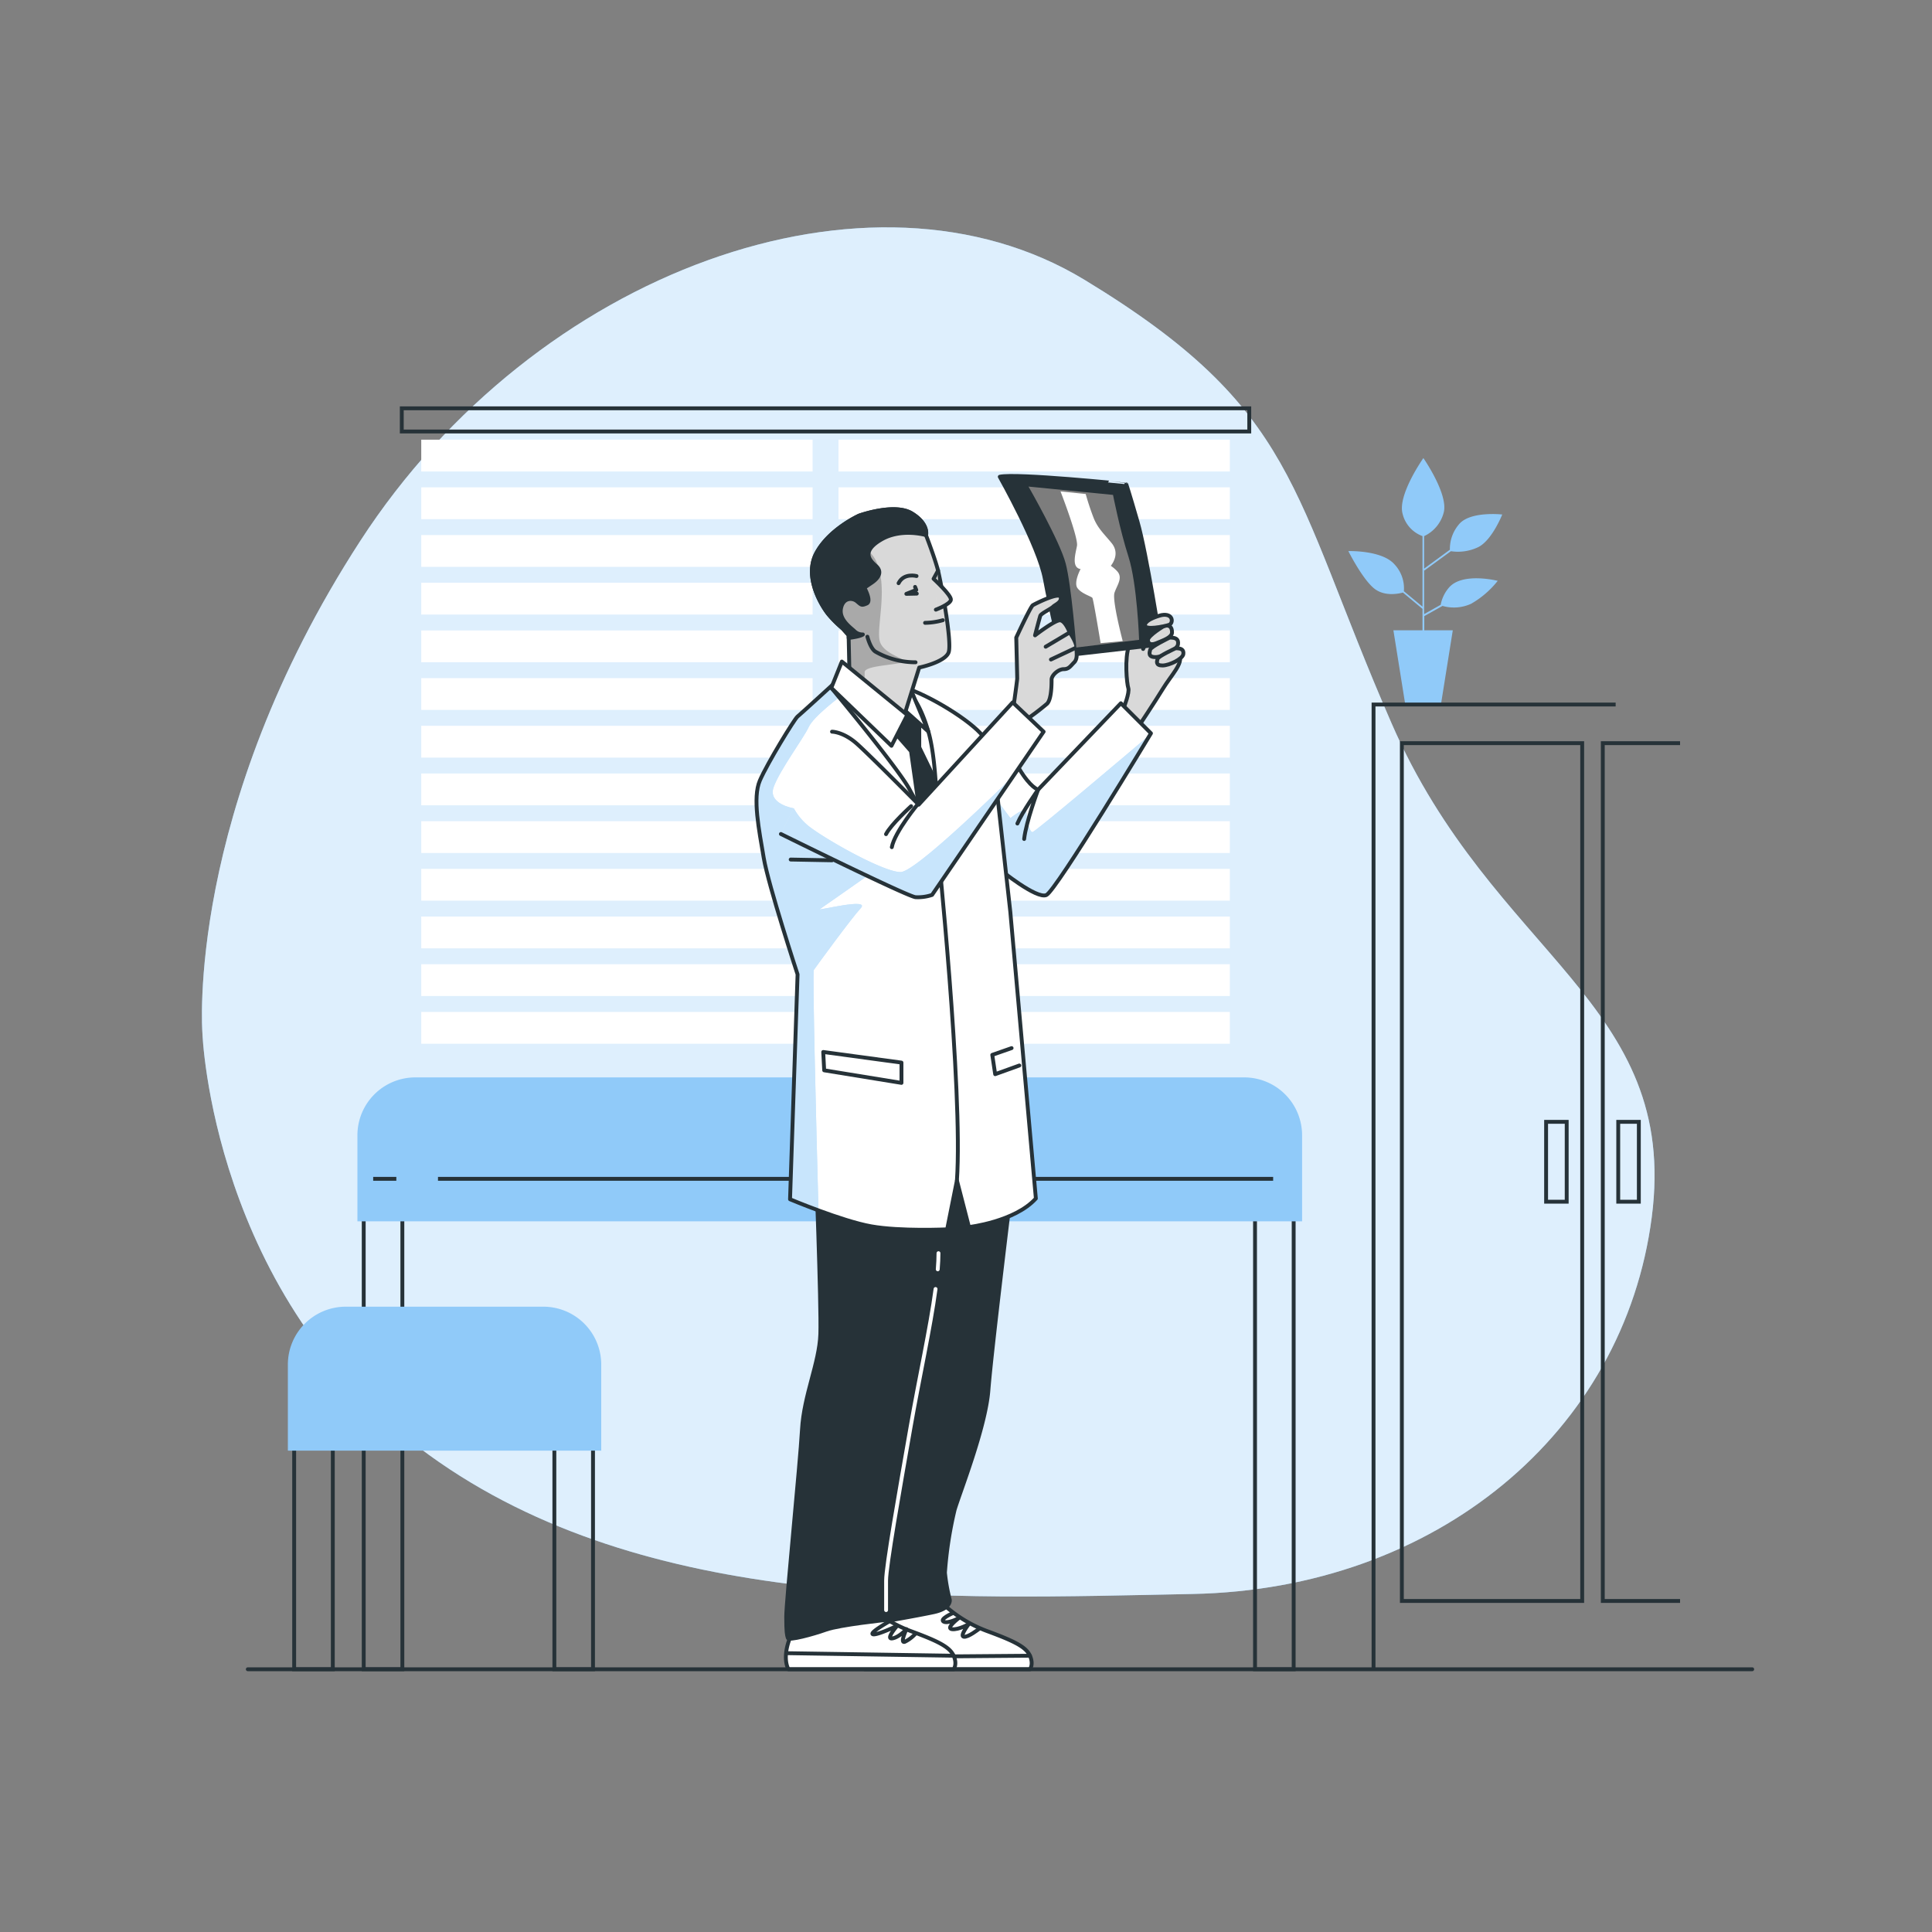 <svg xmlns="http://www.w3.org/2000/svg" xmlns:xlink="http://www.w3.org/1999/xlink" viewBox="0 0 500 500"><rect x="0" y="0" width="500" height="500" fill="#808080" stroke="none"/><defs><clipPath id="freepik--clip-path--inject-4"><path d="M293.19,158.8s.2,5.26-1,8.37-.58,9.74-.19,10.9-1.17,5.07-1.17,5.07l3.7,5.06s4.28-6.43,6.42-9.93,5.29-6.62,4.28-8.57-4.08-5.84-4.28-6.81-2-1.94-2-1.94l-3.11,7s-.58-5.06-.58-7.39S293.78,157.05,293.19,158.8Z" style="fill:#fff;stroke:#263238;stroke-linecap:round;stroke-linejoin:round"></path></clipPath><clipPath id="freepik--clip-path-2--inject-4"><path d="M290.08,182l7.79,7.78s-24.53,40.69-27.06,41.85S258.74,225,258.74,225l-6.43-35.44s8.58,4.61,11.5,9.47,4.86,5.33,4.86,5.33Z" style="fill:#fff;stroke:#263238;stroke-linecap:round;stroke-linejoin:round"></path></clipPath><clipPath id="freepik--clip-path-3--inject-4"><path d="M216.31,176.46s-9.15,8.37-9.93,9-7.79,12.06-9.73,16.54-.2,12.85,1,20,8.76,30.17,8.76,30.17l-1.95,58.2s13.43,5.65,21,7,19.66.78,19.66.78l2.53-12.65,3.11,12.06s11.87-1.36,17.32-7.39L261.47,236l-3.7-33.29s-1-8-2.92-11.48-12.46-10.32-19.86-13S216.31,176.46,216.31,176.46Z" style="fill:#fff;stroke:#263238;stroke-linecap:round;stroke-linejoin:round"></path></clipPath><clipPath id="freepik--clip-path-4--inject-4"><path d="M222.34,133.44s-7.78,3.51-11.09,9.74,1.55,13.82,3.11,15.76a29,29,0,0,0,3.7,3.7l1.56,1.75.19,8.76L234,185.22l3.89-12.46s6.62-1.36,7.6-3.89-1.95-18.1-2.73-21.22-3.11-9.14-3.11-9.14.77-2.92-3.7-5.65S222.34,133.44,222.34,133.44Z" style="fill:#fff;stroke:#263238;stroke-linecap:round;stroke-linejoin:round"></path></clipPath><clipPath id="freepik--clip-path-5--inject-4"><path d="M222.34,133.44s-7.78,3.51-11.09,9.74,1.55,13.82,3.11,15.76a29,29,0,0,0,3.7,3.7l1.56,1.75.19,8.76L234,185.22l3.89-12.46s6.62-1.36,7.6-3.89-1.95-18.1-2.73-21.22-3.11-9.14-3.11-9.14.77-2.92-3.7-5.65S222.34,133.44,222.34,133.44Z"></path></clipPath><clipPath id="freepik--clip-path-6--inject-4"><path d="M242.78,147.65l-1.17,2.14s4.67,4.29,4.48,5.45-3.89,2.54-3.89,2.54" style="fill:#fff;stroke:#263238;stroke-linecap:round;stroke-linejoin:round"></path></clipPath><clipPath id="freepik--clip-path-7--inject-4"><path d="M262.25,183.14s1-7,1-7.6S263,165,263,165s3.7-8,4.29-8.37,6.81-3.5,7.2-2.14-1.36,1.95-1.95,2.53-3.11,1.75-3.31,2.34-1.36,5.06-1.36,5.06,5.06-3.89,6.42-3.89,2.53,3.11,2.53,3.11,1.76,2.53,1.76,3.89.39,2.92-.59,3.9-1.36,1.75-2.72,1.75-3.12,1.56-3.12,2.72,0,5.06-1.17,6.23a70.29,70.29,0,0,1-5.64,4.28Z" style="fill:#fff;stroke:#263238;stroke-linecap:round;stroke-linejoin:round"></path></clipPath><clipPath id="freepik--clip-path-8--inject-4"><path d="M301.37,161.92s-4.28,2.53-4.28,3.7,1,1.36,2.33.78,3.9-1.37,3.9-2.73S302.73,161.72,301.37,161.92Z" style="fill:#fff;stroke:#263238;stroke-linecap:round;stroke-linejoin:round"></path></clipPath><clipPath id="freepik--clip-path-9--inject-4"><path d="M300.59,159.19s-4.09,1-4.28,2.53,5.06.39,6.23,0S303.71,158.61,300.59,159.19Z" style="fill:#fff;stroke:#263238;stroke-linecap:round;stroke-linejoin:round"></path></clipPath><clipPath id="freepik--clip-path-10--inject-4"><path d="M302.73,165s-4.86,2.34-5.06,3.12-.58,1.94,1.36,1.94,5.65-1.94,5.84-3.31S304.29,165,302.73,165Z" style="fill:#fff;stroke:#263238;stroke-linecap:round;stroke-linejoin:round"></path></clipPath><clipPath id="freepik--clip-path-11--inject-4"><path d="M304.26,167.76s-4.5,2.06-4.68,2.75-.54,1.72,1.26,1.72,5.22-1.72,5.4-2.92S305.7,167.76,304.26,167.76Z" style="fill:#fff;stroke:#263238;stroke-linecap:round;stroke-linejoin:round"></path></clipPath><clipPath id="freepik--clip-path-12--inject-4"><path d="M215.33,189.36s2.92,0,6.43,3.12,16,15.77,16,15.77l24.33-26.48,8,7.59L241.22,231.6a11.36,11.36,0,0,1-4.28.59c-2.14-.2-34.84-16.35-34.84-16.35" style="fill:#fff;stroke:#263238;stroke-linecap:round;stroke-linejoin:round"></path></clipPath></defs><g id="freepik--background-simple--inject-4"><path d="M52.38,267.26S54.66,335.71,111,376.52s134.42,37.24,197.6,36,111.64-41.84,118.87-97.49-41.06-67.56-67.35-127.87-24-81.1-79.46-114.75S138.58,70.06,93.23,140,52.38,267.26,52.38,267.26Z" style="fill:#90CAF9"></path><path d="M52.38,267.26S54.66,335.71,111,376.52s134.42,37.24,197.6,36,111.64-41.84,118.87-97.49-41.06-67.56-67.35-127.87-24-81.1-79.46-114.75S138.58,70.06,93.23,140,52.38,267.26,52.38,267.26Z" style="fill:#fff;opacity:0.7"></path></g><g id="freepik--Plants--inject-4"><path d="M375,152.06a9.46,9.46,0,0,0-2.15,4.46l-4.29,2.41V147.54l.08.11,6.85-5a12.14,12.14,0,0,0,7.21-1.12c3.52-1.89,6.08-8.38,6.08-8.38s-8.38-.95-11.22,2.57a9.78,9.78,0,0,0-2.33,6.55l-6.67,4.89v-8.41a9.29,9.29,0,0,0,5.08-6.14c1.22-4.73-5.27-14.06-5.27-14.06S361.6,128.14,363,133a8.16,8.16,0,0,0,5.14,5.74V157l-4.82-4a9.05,9.05,0,0,0-2.48-7c-3.24-3.65-11.89-3.38-11.89-3.38s3.65,7.3,6.75,9.73c2.72,2.13,6.47,1.26,7.37,1l5.07,4.23v5.54h-7.53l3.07,19.22h9.23l3.07-19.22h-7.38v-3.67l4.72-2.64a10.69,10.69,0,0,0,7.39-.55,23.77,23.77,0,0,0,6.9-5.94S378.5,148,375,152.06Z" style="fill:#90CAF9"></path></g><g id="freepik--Room--inject-4"><rect x="217" y="113.79" width="101.28" height="8.23" style="fill:#fff"></rect><rect x="217" y="126.13" width="101.28" height="8.23" style="fill:#fff"></rect><rect x="217" y="138.47" width="101.28" height="8.23" style="fill:#fff"></rect><rect x="217" y="150.82" width="101.28" height="8.23" style="fill:#fff"></rect><rect x="217" y="163.16" width="101.28" height="8.23" style="fill:#fff"></rect><rect x="217" y="175.5" width="101.28" height="8.23" style="fill:#fff"></rect><rect x="217" y="187.84" width="101.28" height="8.23" style="fill:#fff"></rect><rect x="217" y="200.18" width="101.28" height="8.23" style="fill:#fff"></rect><rect x="217" y="212.52" width="101.28" height="8.23" style="fill:#fff"></rect><rect x="217" y="224.86" width="101.28" height="8.23" style="fill:#fff"></rect><rect x="217" y="237.2" width="101.28" height="8.23" style="fill:#fff"></rect><rect x="217" y="249.54" width="101.28" height="8.23" style="fill:#fff"></rect><rect x="217" y="261.89" width="101.28" height="8.23" style="fill:#fff"></rect><rect x="109.02" y="113.79" width="101.28" height="8.23" style="fill:#fff"></rect><rect x="109.02" y="126.13" width="101.28" height="8.23" style="fill:#fff"></rect><rect x="109.02" y="138.47" width="101.28" height="8.23" style="fill:#fff"></rect><rect x="109.02" y="150.82" width="101.28" height="8.23" style="fill:#fff"></rect><rect x="109.02" y="163.16" width="101.28" height="8.23" style="fill:#fff"></rect><rect x="109.02" y="175.5" width="101.28" height="8.23" style="fill:#fff"></rect><rect x="109.02" y="187.84" width="101.28" height="8.23" style="fill:#fff"></rect><rect x="109.02" y="200.18" width="101.28" height="8.23" style="fill:#fff"></rect><rect x="109.02" y="212.52" width="101.28" height="8.23" style="fill:#fff"></rect><rect x="109.02" y="224.86" width="101.28" height="8.23" style="fill:#fff"></rect><rect x="109.02" y="237.2" width="101.28" height="8.23" style="fill:#fff"></rect><rect x="109.02" y="249.54" width="101.28" height="8.23" style="fill:#fff"></rect><rect x="109.02" y="261.89" width="101.28" height="8.23" style="fill:#fff"></rect><rect x="103.98" y="105.67" width="219.33" height="6" style="fill:none;stroke:#263238;stroke-miterlimit:10"></rect><rect x="94.13" y="309.33" width="10" height="122.67" style="fill:none;stroke:#263238;stroke-miterlimit:10"></rect><rect x="324.8" y="309.33" width="10" height="122.67" style="fill:none;stroke:#263238;stroke-miterlimit:10"></rect><path d="M107.47,279.33H322a14.48,14.48,0,0,1,14.48,14.48v21.77a0,0,0,0,1,0,0H93a0,0,0,0,1,0,0V293.82A14.48,14.48,0,0,1,107.47,279.33Z" style="fill:#90CAF9;stroke:#90CAF9;stroke-miterlimit:10"></path><line x1="113.35" y1="305.08" x2="329.49" y2="305.08" style="fill:none;stroke:#263238;stroke-miterlimit:10"></line><line x1="96.58" y1="305.08" x2="102.57" y2="305.08" style="fill:none;stroke:#263238;stroke-miterlimit:10"></line><rect x="76.13" y="368.67" width="10" height="63.33" style="fill:none;stroke:#263238;stroke-miterlimit:10"></rect><rect x="143.47" y="368.67" width="10" height="63.33" style="fill:none;stroke:#263238;stroke-miterlimit:10"></rect><path d="M89.47,338.67h51.15a14.48,14.48,0,0,1,14.48,14.48v21.77a0,0,0,0,1,0,0H75a0,0,0,0,1,0,0V353.15A14.48,14.48,0,0,1,89.47,338.67Z" style="fill:#90CAF9;stroke:#90CAF9;stroke-miterlimit:10"></path><rect x="362.8" y="192.33" width="46.67" height="222" style="fill:none;stroke:#263238;stroke-miterlimit:10"></rect><polyline points="434.8 192.33 414.8 192.33 414.8 414.33 434.8 414.33" style="fill:none;stroke:#263238;stroke-miterlimit:10"></polyline><polyline points="355.47 431.67 355.47 182.33 418.13 182.33" style="fill:none;stroke:#263238;stroke-miterlimit:10"></polyline><rect x="400.13" y="290.33" width="5.33" height="20.67" style="fill:none;stroke:#263238;stroke-miterlimit:10"></rect><rect x="418.8" y="290.33" width="5.33" height="20.67" style="fill:none;stroke:#263238;stroke-miterlimit:10"></rect></g><g id="freepik--Character--inject-4"><path d="M293.19,158.8s.2,5.26-1,8.37-.58,9.74-.19,10.9-1.17,5.07-1.17,5.07l3.7,5.06s4.28-6.43,6.42-9.93,5.29-6.62,4.28-8.57-4.08-5.84-4.28-6.81-2-1.94-2-1.94l-3.11,7s-.58-5.06-.58-7.39S293.78,157.05,293.19,158.8Z" style="fill:#fff"></path><g style="clip-path:url(#freepik--clip-path--inject-4)"><path d="M293.19,158.8s.2,5.26-1,8.37-.58,9.74-.19,10.9-1.17,5.07-1.17,5.07l3.7,5.06s4.28-6.43,6.42-9.93,5.29-6.62,4.28-8.57-4.08-5.84-4.28-6.81-2-1.94-2-1.94l-3.11,7s-.58-5.06-.58-7.39S293.78,157.05,293.19,158.8Z" style="stroke:#263238;stroke-linecap:round;stroke-linejoin:round;opacity:0.15"></path></g><path d="M293.19,158.8s.2,5.26-1,8.37-.58,9.74-.19,10.9-1.17,5.07-1.17,5.07l3.7,5.06s4.28-6.43,6.42-9.93,5.29-6.62,4.28-8.57-4.08-5.84-4.28-6.81-2-1.94-2-1.94l-3.11,7s-.58-5.06-.58-7.39S293.78,157.05,293.19,158.8Z" style="fill:none;stroke:#263238;stroke-linecap:round;stroke-linejoin:round"></path><path d="M290.08,182l7.79,7.78s-24.53,40.69-27.06,41.85S258.74,225,258.74,225l-6.43-35.44s8.58,4.61,11.5,9.47,4.86,5.33,4.86,5.33Z" style="fill:#fff"></path><g style="clip-path:url(#freepik--clip-path-2--inject-4)"><path d="M267.19,215.35c-.77,0-1.55-3.37-1.55-5.18s-4.14,1.56-4.14,1.56l-4.65-6.21-1.51.73,3.4,18.74s9.54,7.78,12.07,6.61,24.41-37.47,26.84-41.48C291.67,195.19,267.87,215.35,267.19,215.35Z" style="fill:#90CAF9"></path><path d="M267.19,215.35c-.77,0-1.55-3.37-1.55-5.18s-4.14,1.56-4.14,1.56l-4.65-6.21-1.51.73,3.4,18.74s9.54,7.78,12.07,6.61,24.41-37.47,26.84-41.48C291.67,195.19,267.87,215.35,267.19,215.35Z" style="fill:#fff;opacity:0.5"></path></g><path d="M290.08,182l7.79,7.78s-24.53,40.69-27.06,41.85S258.74,225,258.74,225l-6.43-35.44s8.58,4.61,11.5,9.47,4.86,5.33,4.86,5.33Z" style="fill:none;stroke:#263238;stroke-linecap:round;stroke-linejoin:round"></path><path d="M265.05,217.13c.5-4.5,3.62-12.78,3.62-12.78s-4.12,5.78-5.37,8.78" style="fill:none;stroke:#263238;stroke-linecap:round;stroke-linejoin:round"></path><path d="M245.05,416a34.53,34.53,0,0,0,10.75,6.25c6.75,2.5,9.75,4,10.75,6.25s0,3.5,0,3.5H223.8s-2.25-3.5,1.5-10.5S245.05,416,245.05,416Z" style="fill:#fff;stroke:#263238;stroke-linecap:round;stroke-linejoin:round"></path><path d="M246.58,417.48s-3.49,1.53-2.4,2.18,3.92-.87,3.92-.87-3.48,2.62-1.74,2.84,4.36-1.31,4.36-1.31-2.4,3.05-1.31,3.27,3.92-2,3.92-2" style="fill:none;stroke:#263238;stroke-linecap:round;stroke-linejoin:round"></path><line x1="223.41" y1="428.85" x2="266.55" y2="428.5" style="fill:none;stroke:#263238;stroke-linecap:round;stroke-linejoin:round"></line><path d="M261.55,309.25s-5,40.75-5.75,50.5-7.5,26.75-8.75,31a99.81,99.81,0,0,0-2.5,16.25,45.94,45.94,0,0,0,1.25,7s.5,2.25-4.25,3.25-13.5,2.5-13.5,2.5-3.25-1-3-10.5.75-27,3-35.25,5.25-21.75,6-24.5-1-48-1-48l28-.25Z" style="fill:#263238;stroke:#263238;stroke-linecap:round;stroke-linejoin:round"></path><path d="M225.3,416a34.53,34.53,0,0,0,10.75,6.25c6.75,2.5,9.75,4,10.75,6.25s0,3.5,0,3.5H204.05s-2.25-3.5,1.5-10.5S225.3,416,225.3,416Z" style="fill:#fff;stroke:#263238;stroke-linecap:round;stroke-linejoin:round"></path><path d="M230.45,419.45s-5.45,3.05-4.58,3.48,6.32-2.18,6.32-2.18-3.05,3.49-1.31,3.27,3.71-2.39,3.71-2.39-1.75,3.7-.44,3.27a8.91,8.91,0,0,0,2.84-2.18" style="fill:none;stroke:#263238;stroke-linecap:round;stroke-linejoin:round"></path><line x1="203.51" y1="427.84" x2="246.8" y2="428.5" style="fill:none;stroke:#263238;stroke-linecap:round;stroke-linejoin:round"></line><path d="M211.05,298.75s1.5,39,1.25,46.5S208.05,361,207.55,370s-4.08,44.39-4.08,48.39.17,4.76.42,5.51,6.41-.9,9.91-2.15,15.52-2.51,15.52-2.51-2-3.74-2-6.49-.5-7.25,0-8.75,3.5-32.75,5.5-38.5,5.5-24.75,5.75-32,3.25-31.75,3.25-31.75S221.8,302.5,211.05,298.75Z" style="fill:#263238;stroke:#263238;stroke-linecap:round;stroke-linejoin:round"></path><path d="M242.69,328.5c.12-1.5.19-2.9.19-4.18" style="fill:none;stroke:#fff;stroke-linecap:round;stroke-linejoin:round"></path><path d="M229.32,416.69v-7.62c0-3.82,3.39-22.89,6.35-39.84,2.2-12.56,5.1-25.59,6.45-35.64" style="fill:none;stroke:#fff;stroke-linecap:round;stroke-linejoin:round"></path><path d="M216.31,176.46s-9.15,8.37-9.93,9-7.79,12.06-9.73,16.54-.2,12.85,1,20,8.76,30.17,8.76,30.17l-1.95,58.2s13.43,5.65,21,7,19.66.78,19.66.78l2.53-12.65,3.11,12.06s11.87-1.36,17.32-7.39L261.47,236l-3.7-33.29s-1-8-2.92-11.48-12.46-10.32-19.86-13S216.31,176.46,216.31,176.46Z" style="fill:#fff"></path><g style="clip-path:url(#freepik--clip-path-3--inject-4)"><path d="M224,227l-19.4-10.34.82-7.47s-6.76-1.06-5.21-5.46S208,191,209.27,188.19s8.27-8,8.27-8l2.79-3.88c-2.41,0-4,.16-4,.16s-9.15,8.37-9.93,9-7.79,12.06-9.73,16.54-.2,12.85,1,20,8.76,30.17,8.76,30.17l-1.95,58.2s3.19,1.34,7.34,2.87c-.57-21.26-1.59-61.65-1.21-62.22.52-.77,9.57-13.19,12.15-16s-11.37.77-10.6.26S224,227,224,227Z" style="fill:#90CAF9"></path><path d="M224,227l-19.4-10.34.82-7.47s-6.76-1.06-5.21-5.46S208,191,209.27,188.19s8.27-8,8.27-8l2.79-3.88c-2.41,0-4,.16-4,.16s-9.15,8.37-9.93,9-7.79,12.06-9.73,16.54-.2,12.85,1,20,8.76,30.17,8.76,30.17l-1.95,58.2s3.19,1.34,7.34,2.87c-.57-21.26-1.59-61.65-1.21-62.22.52-.77,9.57-13.19,12.15-16s-11.37.77-10.6.26S224,227,224,227Z" style="fill:#fff;opacity:0.5"></path><path d="M242.55,217.75s6.69,64.28,5.1,87.77" style="fill:#fff;stroke:#263238;stroke-linecap:round;stroke-linejoin:round"></path><polygon points="213.05 272.25 233.3 275 233.3 280.25 213.3 277 213.05 272.25" style="fill:none;stroke:#263238;stroke-linecap:round;stroke-linejoin:round"></polygon><polyline points="263.8 275.75 257.55 278 256.8 273 261.8 271.25" style="fill:none;stroke:#263238;stroke-linecap:round;stroke-linejoin:round"></polyline></g><path d="M216.31,176.46s-9.15,8.37-9.93,9-7.79,12.06-9.73,16.54-.2,12.85,1,20,8.76,30.17,8.76,30.17l-1.95,58.2s13.43,5.65,21,7,19.66.78,19.66.78l2.53-12.65,3.11,12.06s11.87-1.36,17.32-7.39L261.47,236l-3.7-33.29s-1-8-2.92-11.48-12.46-10.32-19.86-13S216.31,176.46,216.31,176.46Z" style="fill:none;stroke:#263238;stroke-linecap:round;stroke-linejoin:round"></path><path d="M215.14,178s17.32,20.83,20.24,26.28,7.21,12.07,7.21,12.07.19-18.5-2.34-27.06S235,179.19,235,179.19a12.41,12.41,0,0,0-11.29-3.51C216.31,176.85,215.14,178,215.14,178Z" style="fill:#fff;stroke:#263238;stroke-linecap:round;stroke-linejoin:round"></path><path d="M242.13,202.09l-4.22-8.69v-7.59l-5.84-6-.58,9.73,4.28,4.87,2,14.11c2.43,4.16,4.85,7.89,4.85,7.89S242.66,209.43,242.13,202.09Z" style="fill:#263238;stroke:#263238;stroke-linecap:round;stroke-linejoin:round"></path><path d="M234.6,184.25l5.65,5.06-4.87-11.68S233.24,183.08,234.6,184.25Z" style="fill:#fff;stroke:#263238;stroke-linecap:round;stroke-linejoin:round"></path><path d="M222.34,133.44s-7.78,3.51-11.09,9.74,1.55,13.82,3.11,15.76a29,29,0,0,0,3.7,3.7l1.56,1.75.19,8.76L234,185.22l3.89-12.46s6.62-1.36,7.6-3.89-1.95-18.1-2.73-21.22-3.11-9.14-3.11-9.14.77-2.92-3.7-5.65S222.34,133.44,222.34,133.44Z" style="fill:#fff"></path><g style="clip-path:url(#freepik--clip-path-4--inject-4)"><g style="opacity:0.15"><path d="M222.34,133.44s-7.78,3.51-11.09,9.74,1.55,13.82,3.11,15.76a29,29,0,0,0,3.7,3.7l1.56,1.75.19,8.76L234,185.22l3.89-12.46s6.62-1.36,7.6-3.89-1.95-18.1-2.73-21.22-3.11-9.14-3.11-9.14.77-2.92-3.7-5.65S222.34,133.44,222.34,133.44Z"></path><g style="clip-path:url(#freepik--clip-path-5--inject-4)"><path d="M227.63,165.7c-.78-3.88,2.33-14-1-20.69-2.67-5.35-10.4-5-13.46-4.59a15.44,15.44,0,0,0-1.88,2.76c-3.31,6.23,1.55,13.82,3.11,15.76a29,29,0,0,0,3.7,3.7l1.56,1.75.19,8.76,3.92,3.33c0-1.12,0-2,0-2.51,0-1.71,7.76-1.81,9.83-2.58S228.4,169.58,227.63,165.7Z"></path><path d="M227.63,165.7c-.78-3.88,2.33-14-1-20.69-2.67-5.35-10.4-5-13.46-4.59a15.44,15.44,0,0,0-1.88,2.76c-3.31,6.23,1.55,13.82,3.11,15.76a29,29,0,0,0,3.7,3.7l1.56,1.75.19,8.76,3.92,3.33c0-1.12,0-2,0-2.51,0-1.71,7.76-1.81,9.83-2.58S228.4,169.58,227.63,165.7Z" style="opacity:0.5"></path></g></g><path d="M227.63,165.7c-.78-3.88,2.33-14-1-20.69-2.67-5.35-10.4-5-13.46-4.59a15.44,15.44,0,0,0-1.88,2.76c-3.31,6.23,1.55,13.82,3.11,15.76a29,29,0,0,0,3.7,3.7l1.56,1.75.19,8.76,3.92,3.33c0-1.12,0-2,0-2.51,0-1.71,7.76-1.81,9.83-2.58S228.4,169.58,227.63,165.7Z" style="opacity:0.22;mix-blend-mode:multiply"></path></g><path d="M222.34,133.44s-7.78,3.51-11.09,9.74,1.55,13.82,3.11,15.76a29,29,0,0,0,3.7,3.7l1.56,1.75.19,8.76L234,185.22l3.89-12.46s6.62-1.36,7.6-3.89-1.95-18.1-2.73-21.22-3.11-9.14-3.11-9.14.77-2.92-3.7-5.65S222.34,133.44,222.34,133.44Z" style="fill:none;stroke:#263238;stroke-linecap:round;stroke-linejoin:round"></path><path d="M224.48,164.78s.78,3.12,2.14,3.9a20.87,20.87,0,0,0,10.32,2.72" style="fill:none;stroke:#263238;stroke-linecap:round;stroke-linejoin:round"></path><path d="M242.78,147.65l-1.17,2.14s4.67,4.29,4.48,5.45-3.89,2.54-3.89,2.54" style="fill:#fff"></path><g style="clip-path:url(#freepik--clip-path-6--inject-4)"><path d="M242.78,147.65l-1.17,2.14s4.67,4.29,4.48,5.45-3.89,2.54-3.89,2.54" style="opacity:0.15"></path></g><path d="M242.78,147.65l-1.17,2.14s4.67,4.29,4.48,5.45-3.89,2.54-3.89,2.54" style="fill:none;stroke:#263238;stroke-linecap:round;stroke-linejoin:round"></path><polyline points="236.82 151.89 237.13 152.67 234.56 153.69 237.26 153.63" style="fill:none;stroke:#263238;stroke-linecap:round;stroke-linejoin:round"></polyline><path d="M237.2,149.08s-3.28-.9-4.65,1.85" style="fill:none;stroke:#263238;stroke-linecap:round;stroke-linejoin:round"></path><path d="M244,160.51a17.68,17.68,0,0,1-4.59.68" style="fill:none;stroke:#263238;stroke-linecap:round;stroke-linejoin:round"></path><path d="M228,139.67c5.25-3.11,11.68-1.17,11.68-1.17s.77-2.91-3.7-5.64-13.63.58-13.63.58-7.78,3.51-11.09,9.74,1.55,13.82,3.11,15.76a29,29,0,0,0,3.7,3.7l1.56,1.75v.71c3.16-.38,3.68-.9,3.68-.9a3.05,3.05,0,0,1-2.33-1c-1.36-1.17-3.89-3.12-3.31-5.84s2.92-2.73,4.09-1.76,1.17,1.17,2.53.59-.59-4.09-.59-4.09l2-1.36c1.95-1.36,2.53-2.92,1-4.28S222.73,142.79,228,139.67Z" style="fill:#263238;stroke:#263238;stroke-linecap:round;stroke-linejoin:round"></path><polygon points="217.87 171.21 215.14 178.02 230.71 193.01 234.8 185.03 217.87 171.21" style="fill:#fff;stroke:#263238;stroke-linecap:round;stroke-linejoin:round"></polygon><path d="M258.74,123.38s10.12,17.91,11.68,26.47,4.48,19.85,4.48,19.85l25.5-2.92s-3.7-23.74-6-31.72-2.92-9.74-2.92-9.74S263,122.4,258.74,123.38Z" style="fill:#263238;stroke:#263238;stroke-linecap:round;stroke-linejoin:round"></path><path d="M262.25,183.14s1-7,1-7.6S263,165,263,165s3.7-8,4.29-8.37,6.81-3.5,7.2-2.14-1.36,1.95-1.95,2.53-3.11,1.75-3.31,2.34-1.36,5.06-1.36,5.06,5.06-3.89,6.42-3.89,2.53,3.11,2.53,3.11,1.76,2.53,1.76,3.89.39,2.92-.59,3.9-1.36,1.75-2.72,1.75-3.12,1.56-3.12,2.72,0,5.06-1.17,6.23a70.29,70.29,0,0,1-5.64,4.28Z" style="fill:#fff"></path><g style="clip-path:url(#freepik--clip-path-7--inject-4)"><path d="M262.25,183.14s1-7,1-7.6S263,165,263,165s3.7-8,4.29-8.37,6.81-3.5,7.2-2.14-1.36,1.95-1.95,2.53-3.11,1.75-3.31,2.34-1.36,5.06-1.36,5.06,5.06-3.89,6.42-3.89,2.53,3.11,2.53,3.11,1.76,2.53,1.76,3.89.39,2.92-.59,3.9-1.36,1.75-2.72,1.75-3.12,1.56-3.12,2.72,0,5.06-1.17,6.23a70.29,70.29,0,0,1-5.64,4.28Z" style="stroke:#263238;stroke-linecap:round;stroke-linejoin:round;opacity:0.15"></path></g><path d="M262.25,183.14s1-7,1-7.6S263,165,263,165s3.7-8,4.29-8.37,6.81-3.5,7.2-2.14-1.36,1.95-1.95,2.53-3.11,1.75-3.31,2.34-1.36,5.06-1.36,5.06,5.06-3.89,6.42-3.89,2.53,3.11,2.53,3.11,1.76,2.53,1.76,3.89.39,2.92-.59,3.9-1.36,1.75-2.72,1.75-3.12,1.56-3.12,2.72,0,5.06-1.17,6.23a70.29,70.29,0,0,1-5.64,4.28Z" style="fill:none;stroke:#263238;stroke-linecap:round;stroke-linejoin:round"></path><line x1="278.6" y1="167.56" x2="271.98" y2="170.68" style="fill:none;stroke:#263238;stroke-linecap:round;stroke-linejoin:round"></line><line x1="276.84" y1="163.67" x2="270.62" y2="167.37" style="fill:none;stroke:#263238;stroke-linecap:round;stroke-linejoin:round"></line><path d="M301.37,161.92s-4.28,2.53-4.28,3.7,1,1.36,2.33.78,3.9-1.37,3.9-2.73S302.73,161.72,301.37,161.92Z" style="fill:#fff"></path><g style="clip-path:url(#freepik--clip-path-8--inject-4)"><path d="M301.37,161.92s-4.28,2.53-4.28,3.7,1,1.36,2.33.78,3.9-1.37,3.9-2.73S302.73,161.72,301.37,161.92Z" style="stroke:#263238;stroke-linecap:round;stroke-linejoin:round;opacity:0.15"></path></g><path d="M301.37,161.92s-4.28,2.53-4.28,3.7,1,1.36,2.33.78,3.9-1.37,3.9-2.73S302.73,161.72,301.37,161.92Z" style="fill:none;stroke:#263238;stroke-linecap:round;stroke-linejoin:round"></path><path d="M300.59,159.19s-4.09,1-4.28,2.53,5.06.39,6.23,0S303.71,158.61,300.59,159.19Z" style="fill:#fff"></path><g style="clip-path:url(#freepik--clip-path-9--inject-4)"><path d="M300.59,159.19s-4.09,1-4.28,2.53,5.06.39,6.23,0S303.71,158.61,300.59,159.19Z" style="stroke:#263238;stroke-linecap:round;stroke-linejoin:round;opacity:0.15"></path></g><path d="M300.59,159.19s-4.09,1-4.28,2.53,5.06.39,6.23,0S303.71,158.61,300.59,159.19Z" style="fill:none;stroke:#263238;stroke-linecap:round;stroke-linejoin:round"></path><path d="M302.73,165s-4.86,2.34-5.06,3.12-.58,1.94,1.36,1.94,5.65-1.94,5.84-3.31S304.29,165,302.73,165Z" style="fill:#fff"></path><g style="clip-path:url(#freepik--clip-path-10--inject-4)"><path d="M302.73,165s-4.86,2.34-5.06,3.12-.58,1.94,1.36,1.94,5.65-1.94,5.84-3.31S304.29,165,302.73,165Z" style="stroke:#263238;stroke-linecap:round;stroke-linejoin:round;opacity:0.15"></path></g><path d="M302.73,165s-4.86,2.34-5.06,3.12-.58,1.94,1.36,1.94,5.65-1.94,5.84-3.31S304.29,165,302.73,165Z" style="fill:none;stroke:#263238;stroke-linecap:round;stroke-linejoin:round"></path><path d="M304.26,167.76s-4.5,2.06-4.68,2.75-.54,1.72,1.26,1.72,5.22-1.72,5.4-2.92S305.7,167.76,304.26,167.76Z" style="fill:#fff"></path><g style="clip-path:url(#freepik--clip-path-11--inject-4)"><path d="M304.26,167.76s-4.5,2.06-4.68,2.75-.54,1.72,1.26,1.72,5.22-1.72,5.4-2.92S305.7,167.76,304.26,167.76Z" style="stroke:#263238;stroke-linecap:round;stroke-linejoin:round;opacity:0.15"></path></g><path d="M304.26,167.76s-4.5,2.06-4.68,2.75-.54,1.72,1.26,1.72,5.22-1.72,5.4-2.92S305.7,167.76,304.26,167.76Z" style="fill:none;stroke:#263238;stroke-linecap:round;stroke-linejoin:round"></path><path d="M266.18,125.93s8.12,14.15,9.62,19.9,2.75,21.75,2.75,21.75l16.25-2s-.5-14.5-2.75-21.5-4-16-4-16Z" style="fill:#7d7d7d"></path><path d="M279.65,147.27s-1.86,3.46-.8,4.93,3.59,2.13,3.86,2.53,2.13,11.71,2.13,11.71l5.72-.53s-2.79-10.52-2.13-12.51,2.27-3.86.67-5.59-4.13-2.93-5.72-2.67A10.34,10.34,0,0,0,279.65,147.27Z" style="fill:#fff"></path><path d="M274.46,127.17s4.66,12,4.26,14.11-1.47,5.59.93,6,3.46-1.86,4.26-1.73,2.13,2.66,3.33,1.2,2.39-3.86.4-6.26-3.46-3.72-4.53-6.25a66.8,66.8,0,0,1-2.13-6.39Z" style="fill:#fff"></path><path d="M215.33,189.36s2.92,0,6.43,3.12,16,15.77,16,15.77l24.33-26.48,8,7.59L241.22,231.6a11.36,11.36,0,0,1-4.28.59c-2.14-.2-34.84-16.35-34.84-16.35" style="fill:#fff"></path><g style="clip-path:url(#freepik--clip-path-12--inject-4)"><path d="M233.06,225.69c-4.4,0-19.14-8.28-23.79-11.9a15.39,15.39,0,0,1-3.84-4.62l-3.33,6.67s32.7,16.15,34.84,16.35a11.36,11.36,0,0,0,4.28-.59L262.08,201C254.56,208.38,236.52,225.69,233.06,225.69Z" style="fill:#90CAF9"></path><path d="M233.06,225.69c-4.4,0-19.14-8.28-23.79-11.9a15.39,15.39,0,0,1-3.84-4.62l-3.33,6.67s32.7,16.15,34.84,16.35a11.36,11.36,0,0,0,4.28-.59L262.08,201C254.56,208.38,236.52,225.69,233.06,225.69Z" style="fill:#fff;opacity:0.5"></path></g><path d="M215.33,189.36s2.92,0,6.43,3.12,16,15.77,16,15.77l24.33-26.48,8,7.59L241.22,231.6a11.36,11.36,0,0,1-4.28.59c-2.14-.2-34.84-16.35-34.84-16.35" style="fill:none;stroke:#263238;stroke-linecap:round;stroke-linejoin:round"></path><line x1="215.33" y1="222.65" x2="204.63" y2="222.45" style="fill:none;stroke:#263238;stroke-linecap:round;stroke-linejoin:round"></line><path d="M237.72,207.87s-6.17,7.38-6.92,11.38" style="fill:none;stroke:#263238;stroke-linecap:round;stroke-linejoin:round"></path><path d="M235.8,208.63s-5.25,4.75-6.5,7.25" style="fill:none;stroke:#263238;stroke-linecap:round;stroke-linejoin:round"></path></g><g id="freepik--Floor--inject-4"><line x1="64.13" y1="432" x2="453.47" y2="432" style="fill:none;stroke:#263238;stroke-linecap:round;stroke-linejoin:round"></line></g></svg>
